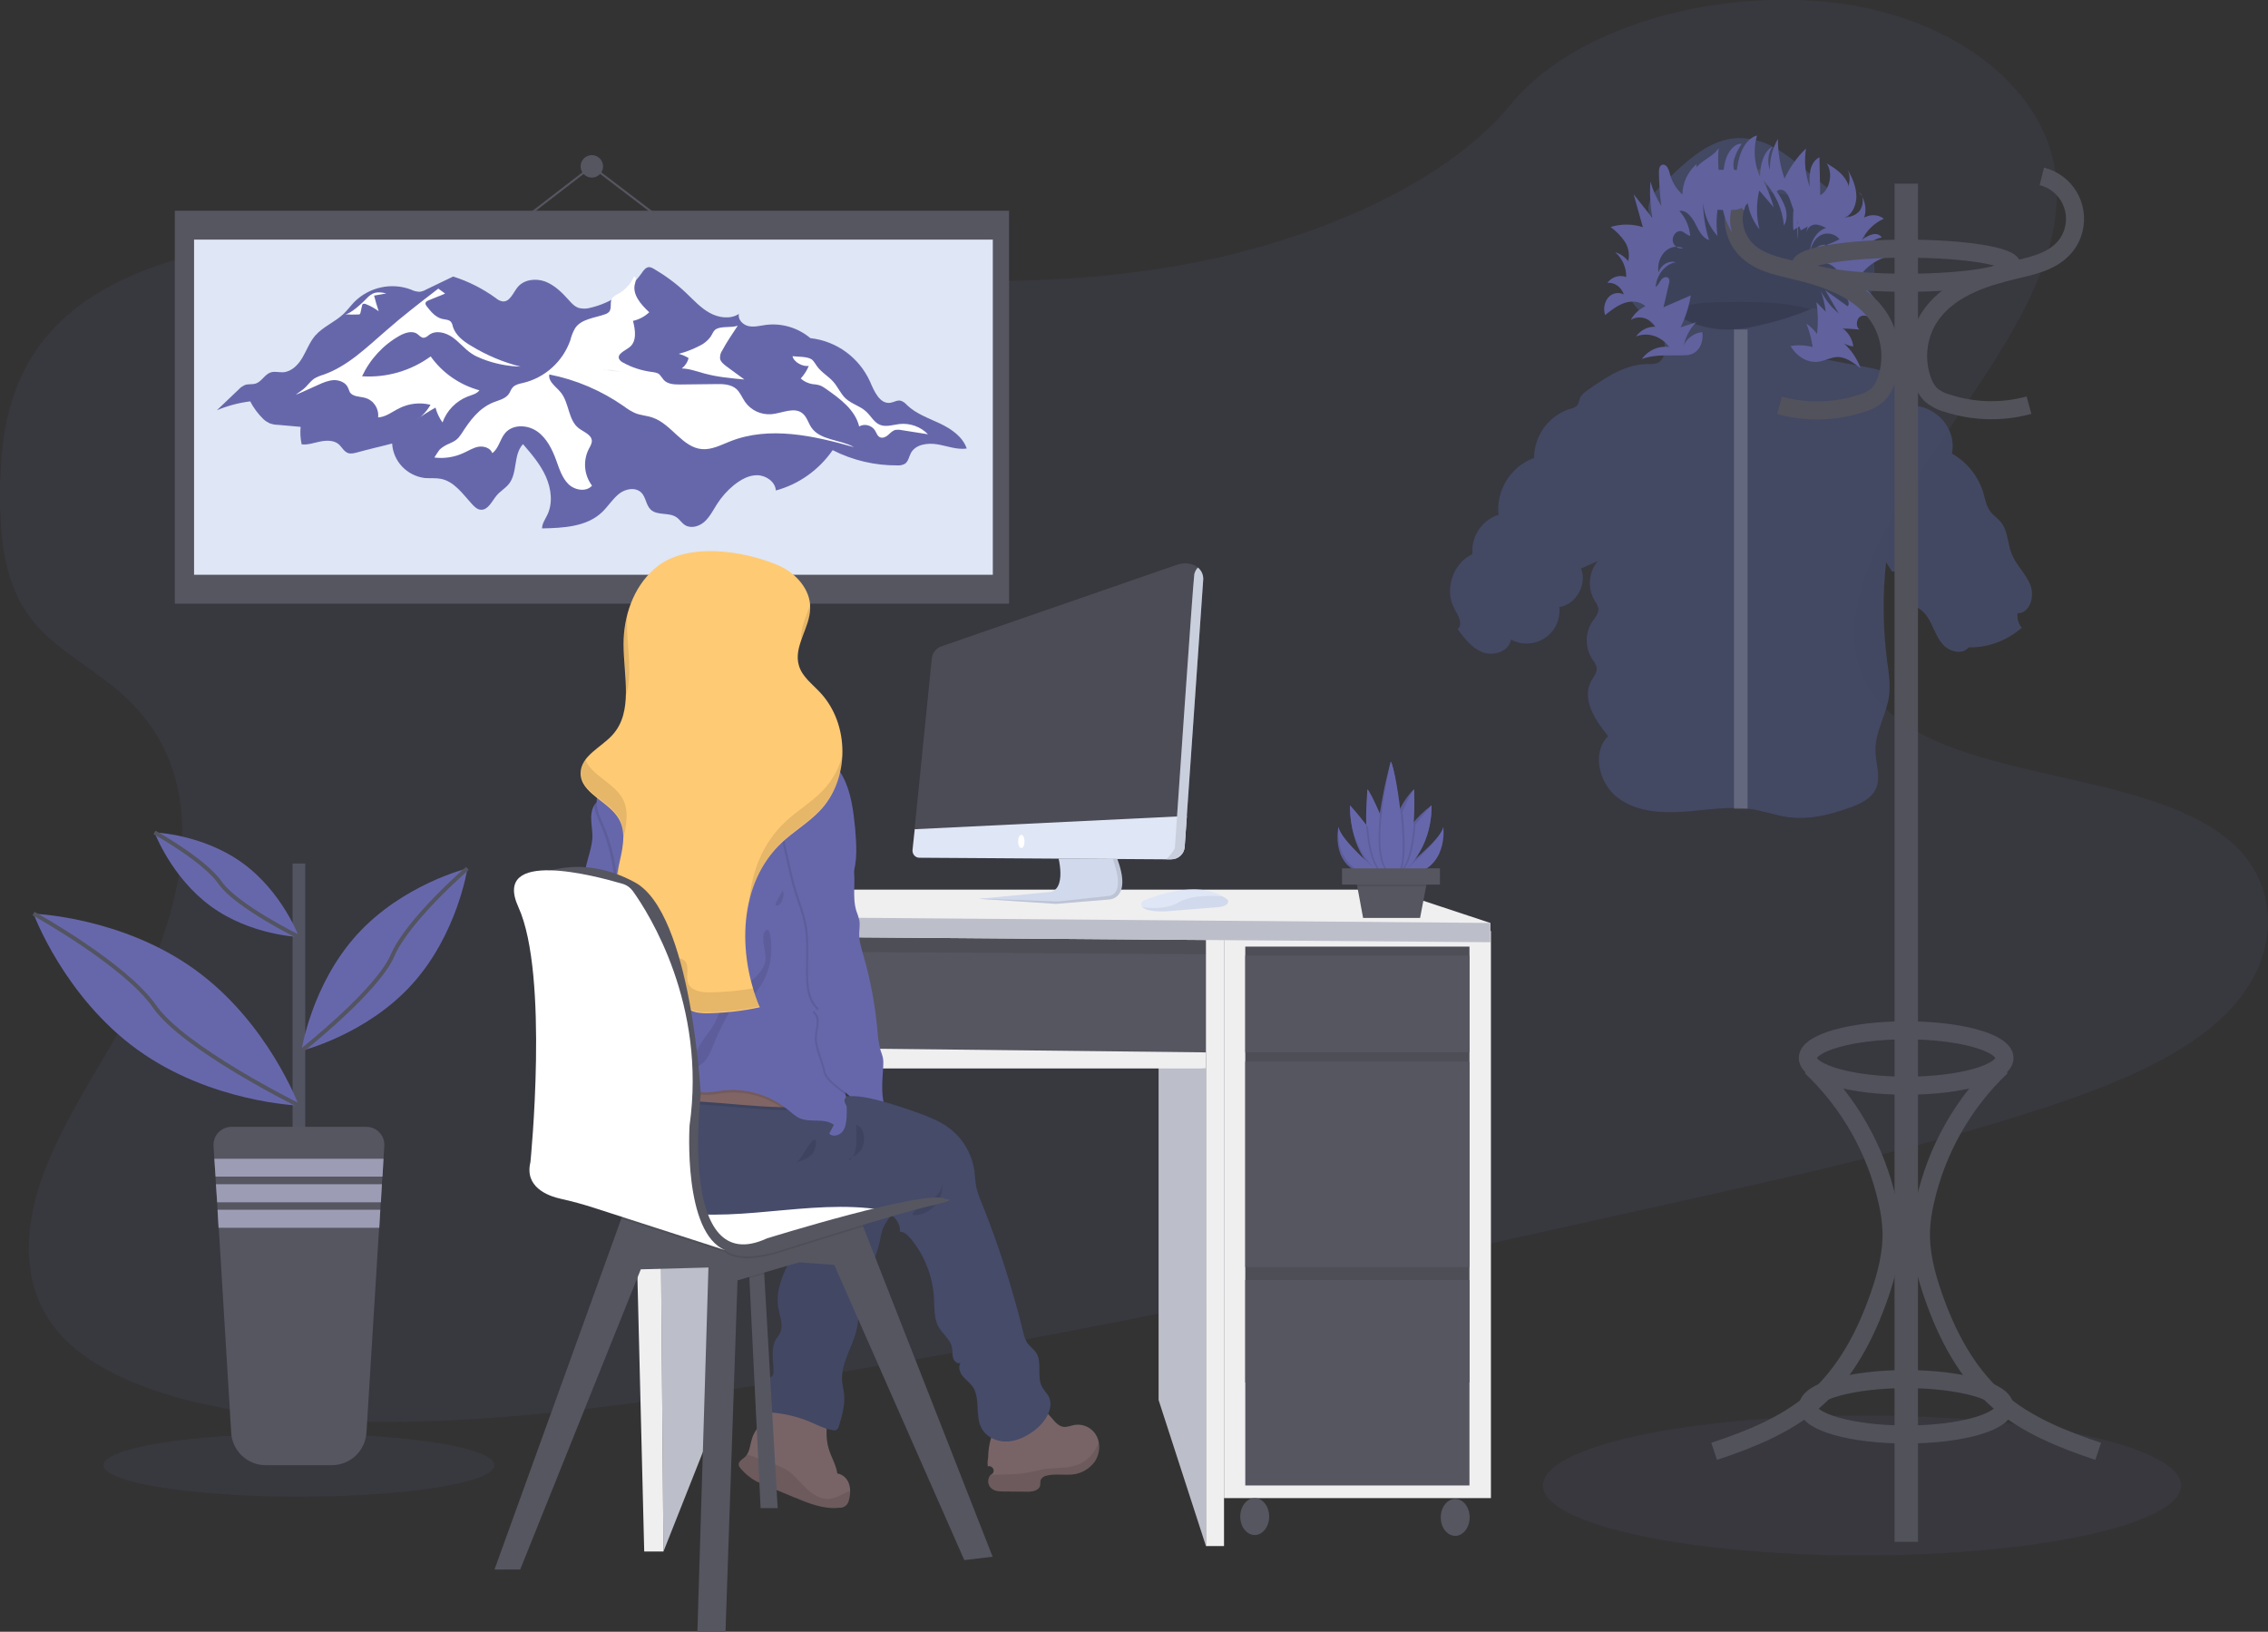 <?xml version="1.0" encoding="utf-8"?>
<!-- Generator: Adobe Illustrator 26.0.3, SVG Export Plug-In . SVG Version: 6.00 Build 0)  -->
<svg version="1.1" id="_x35_d246505-ca37-4db1-9c80-c1ad9e3c7b19"
	 xmlns="http://www.w3.org/2000/svg" xmlns:xlink="http://www.w3.org/1999/xlink" x="0px" y="0px" viewBox="0 0 1130.1 813.1"
	 style="enable-background:new 0 0 1130.1 813.1;" xml:space="preserve">
<rect x="0" y="0" width="1130.1" height="813.1" fill="#333333" stroke="none"/>
<style type="text/css">
	.st0{opacity:0.1;fill:#6667AB;enable-background:new    ;}
	.st1{fill:#565661;}
	.st2{fill:#DFE6F5;}
	.st3{fill:#6667AB;}
	.st4{fill:#FFFFFF;}
	.st5{fill:none;stroke:#565661;stroke-miterlimit:10;}
	.st6{fill:url(#SVGID_1_);}
	.st7{fill:url(#SVGID_00000165220003524788803720000005051067564041836986_);}
	.st8{opacity:0.1;enable-background:new    ;}
	.st9{fill:#BCBEC9;}
	.st10{fill:#EFEFF0;}
	.st11{fill:url(#SVGID_00000090984569837619762380000012453746876019919532_);}
	.st12{fill:#786467;}
	.st13{fill:#454B69;}
	.st14{opacity:5.000000e-02;enable-background:new    ;}
	.st15{fill:#816565;}
	.st16{fill:#FFCA74;}
	.st17{opacity:0.1;}
	.st18{fill:#D1D9EC;}
	.st19{fill:#4C4C56;}
	.st20{fill:#535461;}
	.st21{fill:#9D9CB5;}
	.st22{fill:none;stroke:#535461;stroke-width:2;stroke-miterlimit:10;}
	.st23{opacity:0.87;}
	.st24{opacity:0.2;fill:#FFFFFF;enable-background:new    ;}
	.st25{fill:none;stroke:#565661;stroke-width:9;stroke-miterlimit:10;}
</style>
<path class="st0" d="M584.5,132.8c-71.4,12.1-142.6,6.9-211.2-0.6c-68.6-7.5-137-17.3-208.4-14.4c-45.9,1.9-97.1,11-129.1,37.4
	C4.9,180.6,0.1,215,0,246C0,269.3,2,293.4,18.5,312C30,324.8,47.7,334.1,61,346c46.3,41.3,32.2,106.3,1.8,161.6
	c-14.3,25.9-31.7,51.5-41.4,78s-11,55,6.4,76.7C45,683.6,78.3,695.7,113,702c70.5,12.7,149.1,4.8,225.2-5.9
	c168.3-23.7,334.8-60.8,501-97.9c61.5-13.7,123.2-27.5,182.5-47.2c32.9-11,66.4-24.7,87.7-46c27-27,27.7-63.9,1.7-86
	c-43.7-37-142.5-28.8-176.3-71.1c-18.6-23.3-10.5-54.9,4.3-82.9c31.7-59.9,93-119.1,85.1-178.9c-5.5-41-47.3-74.9-103.3-83.8
	c-58.7-9.3-134.2,8.3-168,49.6C718,94.5,647.5,122.1,584.5,132.8z"/>
<rect x="87.1" y="105" class="st1" width="415.7" height="195.8"/>
<rect x="96.7" y="119.4" class="st2" width="398" height="167"/>
<path class="st3" d="M124.7,200c-5.7,0.7-11.3,2.2-16.6,4.4l11-10.5c0.8-0.9,1.8-1.5,2.8-2c1.8-0.7,3.8-0.2,5.6-0.8
	c2.9-1,4.4-4.5,7.3-5.5c2-0.7,4.2,0,6.3-0.1c4.2-0.3,7.5-3.7,9.6-7.3s3.6-7.7,6.3-10.9c3.9-4.5,9.9-6.8,14.2-10.9
	c1.9-1.8,3.5-4,5.3-5.9c7.4-7.4,18.5-9.9,28.3-6.2c1.3,0.7,2.7,1,4.2,1.1c1.1-0.1,2.3-0.5,3.3-1.1l13.5-6.5
	c7.6,2.4,14.7,6,21.2,10.7c1,0.9,2.2,1.5,3.5,1.7c3.6,0.3,5.2-4.4,7.5-7.2c3.2-3.8,9.1-4.4,13.7-2.7c4.6,1.8,8.3,5.4,11.6,9.1
	c1.5,1.7,3.1,3.5,5.3,4.1c1.8,0.4,3.7,0.4,5.4-0.1c10.5-2.4,19.6-8.6,25.8-17.4c0.9-1.4,2.1-2.9,3.7-2.9c0.8,0.1,1.6,0.4,2.2,0.8
	c5.8,3.4,11.3,7.4,16.2,12.1c3.7,3.5,7.2,7.4,11.7,9.9s10.4,3.3,14.6,0.5c-0.7,2.8,2,5.5,4.8,6.1s5.7-0.2,8.6-0.6
	c8-1,16,1.4,22.2,6.6c13,1.4,24.3,9.7,29.7,21.6c2.1,4.9,4.9,11.4,10.2,10.6c1.8-0.3,3.5-1.5,5.2-1c1.2,0.4,2.2,1.2,3,2.1
	c4.5,4.4,10.7,6.5,16.4,9.2c5.7,2.7,11.4,6.6,13.4,12.5c-4.9,0.7-9.8-1.3-14.7-2.1s-10.9,0-13.2,4.5c-0.9,1.8-1.2,4-2.9,5.2
	c-1.1,0.6-2.4,0.9-3.7,0.8c-11.2,0.1-22.3-2.5-32.3-7.6c-6.8,9.8-16.8,17-28.3,20.1c-0.3-4.3-4.8-7.5-9.2-7.6s-8.4,2.3-11.8,5
	c-3.3,2.7-6.1,5.9-8.4,9.5c-1.9,3-3.5,6.2-6.1,8.6s-6.7,3.6-9.7,1.8c-1.7-1-2.7-2.9-4.4-4c-3.7-2.5-9.4-0.7-12.7-3.7
	c-2.4-2.2-2.4-6.1-4.7-8.5c-2.9-2.9-8-2-11.2,0.6s-5.4,6.2-8.3,9c-7.6,7.4-19.4,8-30,8.2c0-2.4,1.5-4.4,2.5-6.5
	c3-6,2.1-13.2-0.6-19.3s-7.1-11.2-11.4-16.2c-4.9,5.2-2.6,14.2-7,19.8c-1.8,2.3-4.5,3.7-6.3,6c-2.3,2.8-4.1,7.1-7.7,6.9
	c-1.8-0.1-3.2-1.5-4.4-2.8c-4.6-5-8.8-11.3-15.5-12.6c-2.6-0.5-5.3-0.2-8-0.4c-8.9-1.1-15.8-8.3-16.3-17.2
	c-5.6,1.5-11.7,2.8-17.3,4.4c-1.6,0.4-3.3,0.9-4.8,0.3c-2-0.8-3-3-4.6-4.4c-2.4-2-6-1.9-9.1-1.3s-6.2,1.8-9.3,1.4
	c-0.6-2.9-0.8-5.8-0.5-8.7l-11.2-1c-1.5,0-2.9-0.3-4.3-0.8c-1-0.5-2-1.1-2.9-1.9C128.8,206.5,126.4,203.4,124.7,200z"/>
<path class="st4" d="M152.3,192.9c1.4-1.4,2.6-3.1,4.2-4.2c1.5-0.9,3-1.5,4.7-2c12-4.2,21.4-13.5,31-21.8
	c8.4-7.4,17.3-14.2,26.2-21.1l3.4,2.5l-8.1,3.3c-0.8,0.3-1.7,0.8-1.7,1.6c0,0.5,0.3,1,0.6,1.4c2.1,2.7,4.4,5.5,7.7,6.3
	c1.6,0.4,3.5,0.3,4.5,1.6c0.4,0.6,0.7,1.3,0.8,2.1c1.3,4.4,5.2,7.4,9.1,9.7c7.7,4.7,16,8.2,24.7,10.4c-6.6-0.2-13.1-1.5-19.2-3.9
	c-1.8-0.7-3.6-1.5-5.2-2.6c-3.5-2.3-6.1-5.7-9.5-8.1c-3.4-2.4-8.2-3.7-11.6-1.3c-0.9,0.7-1.8,1.6-3,1.5c-1.2-0.1-2-1.2-3-1.9
	c-2.5-1.8-6.1-0.6-8.8,0.9c-8.2,4.6-14.7,11.7-18.7,20.2c12.2,0.8,24.3-2.7,34.2-9.9c5.9,8.3,14.5,14.2,24.3,16.9
	c-1.4,1.8-3.8,2.3-5.9,3.1c-5.8,2.3-10.4,7-12.5,12.9c-1.6-2.2-2.8-4.7-3.5-7.4c-3.2,1.8-6.4,3.8-9.4,6c2.9-1.8,5.2-4.4,6.9-7.4
	c-5.2-1.3-10.7-0.7-15.5,1.7c-3.5,1.7-6.7,4.4-10.6,4.6c0.5-4.3-2.1-8.4-6.3-9.7c-2.8-0.8-6.3-0.5-7.8-2.9c-0.3-0.7-0.6-1.4-0.9-2.2
	c-1.1-2.6-4.2-3.8-6.9-3.8c-2.8,0.1-5.4,1.2-8,2.4c-3.7,1.6-7.3,3.4-11.1,4.9C148.8,195.5,150.7,194.5,152.3,192.9z"/>
<path class="st4" d="M216.5,228c5,0.6,10-0.2,14.5-2.3c2.5-1.1,4.9-2.7,7.5-3.1s5.9,0.6,6.8,3.2c3.2-2.3,3.8-6.9,6.4-10
	c3.8-4.5,11.2-4.2,16-0.8c4.8,3.4,7.5,9,9.5,14.5c1.5,4.2,2.9,8.6,6,11.7s8.9,4.1,11.8,0.8c-4-5.3-4.6-12.4-1.6-18.3
	c0.7-1.3,1.5-2.6,1.5-4c-0.1-3.1-4-4.4-6.5-6.3c-5.4-4.1-4.7-12.8-9.1-18c-2.3-2.8-6.2-5.2-5.6-8.8c13.3,2.6,25.9,8,37.1,15.8
	c1.8,1.4,3.8,2.6,5.8,3.5c2.8,1.1,5.8,1.2,8.6,2.2c9.4,3.2,14.8,14.9,24.6,15.7c4.9,0.4,9.5-2.1,14.1-3.9
	c19.5-7.7,41.4-2.8,61.6,2.9c-7-3.9-16.9-3.3-21.3-9.9c-1.5-2.3-2.2-5.2-4.3-6.9c-4.1-3.4-10.2-0.1-15.5,0.4
	c-5.2,0.4-10.2-1.9-13.2-6.2c-1.4-2.1-2.4-4.6-4.2-6.3c-2.8-2.5-6.9-2.6-10.6-2.5l-17.5,0.2c-2.9,0-6.2-0.1-8.2-2.3
	c-0.6-0.9-1.4-1.8-2.1-2.7c-1.1-1-2.8-1.1-4.2-1.3c-4.9-0.7-9.6-2.2-13.9-4.6c-0.8-0.4-1.6-1-2-1.8c-1.1-2.6,2.9-4.1,5.2-5.9
	c3.7-2.9,2.9-8.6,1.7-13.1c3.1-0.7,5.9-2.2,8.1-4.3c-4.2-3.9-8.8-9.1-7-14.6c0.4-1.2,0.6-3.1-0.6-3.1c-1.7,3.7-4.5,6.7-8,8.6
	c-1.1,0.5-2.1,1.2-2.9,2.1c-1.3,2,0,5.1-1.5,6.8c-0.6,0.6-1.3,1-2,1.2c-5.3,1.9-11.8,2.3-14.9,6.9c-1.1,1.9-1.9,3.9-2.4,6
	c-3.7,10.6-12.6,18.7-23.5,21.3c-1.8,0.4-3.8,0.8-5.1,2.1c-1,1-1.3,2.4-2.2,3.6c-1.7,2.2-4.7,2.9-7.3,3.9
	c-7.5,2.9-12.1,9.4-16.2,15.8c-1.8,2.7-3,3.5-5.9,4.8c-1.8,0.7-3.4,1.7-4.8,2.9C219,224,216.3,228,216.5,228z"/>
<path class="st4" d="M348.6,172.3c-3.3,1.7-6.8,3.1-10.4,4c1.7,0.5,3.4,1.2,4.9,2.1c-0.5,2.1-1.7,3.9-3.4,5.2
	c4,0.1,7.8,1.6,11.6,2.6c6.4,1.7,13,2.3,19.6,2.9l-9-6.6c-1.3-1-2.7-2.1-3.1-3.7c-0.1-1.5,0.2-3,1.1-4.2c2.3-4.3,5-8.2,7.7-12.3
	c-3.2,1.1-7.5,0.2-10.4,1.5c-1.8,0.8-2.1,2.6-3.2,4.1C352.6,169.8,350.7,171.3,348.6,172.3z"/>
<path class="st4" d="M403,182.3c-0.9,2.3-2.3,4.4-4,6.3c1.6,1.5,3.6,2.4,5.8,2.8c1.1,0.1,2.2,0.2,3.3,0.5c1.3,0.4,2.4,1.1,3.5,1.9
	c7,4.9,14.5,10.4,16.5,18.7c2.6-1.5,5.9-0.7,7.7,1.7c0.9,1.3,1.3,3.1,2.7,3.7s3-0.2,4.1-1.2s2.2-2.2,3.7-2.5
	c0.9-0.1,1.9-0.1,2.8,0.1l13.3,2.1c-3.7-3.8-9-5.7-14.3-5.1c-3.2,0.4-6.6,1.6-9.6,0.4s-4.5-4.4-6.9-6.6c-3-2.8-7.3-3.8-10.3-6.6
	c-2.5-2.4-3.8-5.7-6.1-8.3c-2.5-2.8-5.9-4.6-8.1-7.7c-0.9-1.2-1.6-2.7-2.8-3.5c-2.2-1.4-6.9-1.2-9.4-1.5
	C395.5,180.5,400.2,182.9,403,182.3z"/>
<path class="st4" d="M171.8,156.6c2.3,0.2,4.5,0.2,6.8,0.1c0.2,0,0.4,0,0.6-0.1c0.2-0.2,0.3-0.4,0.4-0.7l0.8-3.6
	c0-0.3,0.2-0.6,0.4-0.8c0.4-0.2,0.9-0.2,1.4,0c2.3,0.9,4.5,2.1,6.5,3.6c-0.9-2.6-1.6-5.2-2.3-7.8l6.1-1.1c-4.6-1.1-7-0.6-10,2.7
	C180.7,150.8,174.5,156.7,171.8,156.6z"/>
<circle class="st1" cx="294.9" cy="82.9" r="5.6"/>
<polyline class="st5" points="259.2,110.4 294.9,82.9 331,110.4 "/>
<linearGradient id="SVGID_1_" gradientUnits="userSpaceOnUse" x1="335.59" y1="586.24" x2="336.95" y2="586.24" gradientTransform="matrix(1 0 0 -1 -34.96 770.57)">
	<stop  offset="0" style="stop-color:#808080;stop-opacity:0.25"/>
	<stop  offset="0.54" style="stop-color:#808080;stop-opacity:0.12"/>
	<stop  offset="1" style="stop-color:#808080;stop-opacity:0.1"/>
</linearGradient>
<path class="st6" d="M300.6,184.2l0.4,0.3l0.9-0.1L300.6,184.2z"/>
<linearGradient id="SVGID_00000132080569918135731370000016596470182274159240_" gradientUnits="userSpaceOnUse" x1="336.95" y1="585.736" x2="344.66" y2="585.736" gradientTransform="matrix(1 0 0 -1 -34.96 770.57)">
	<stop  offset="0" style="stop-color:#808080;stop-opacity:0.25"/>
	<stop  offset="0.54" style="stop-color:#808080;stop-opacity:0.12"/>
	<stop  offset="1" style="stop-color:#808080;stop-opacity:0.1"/>
</linearGradient>
<path style="fill:url(#SVGID_00000132080569918135731370000016596470182274159240_);" d="M302,184.4l7.7,1
	C307.3,184.5,304.7,184.1,302,184.4z"/>
<rect x="322" y="461.2" class="st1" width="283.4" height="65.6"/>
<rect x="322" y="461.2" class="st8" width="283.4" height="65.6"/>
<polygon class="st9" points="355.9,529 357.9,704.2 330.6,773.1 328.5,529 "/>
<polygon class="st1" points="325,473.8 600.9,475.5 600.9,524.4 325,524.4 "/>
<polygon class="st9" points="577.3,529 600.9,532.4 600.9,770.4 577.3,697.6 "/>
<rect x="609.9" y="463.9" class="st10" width="133" height="282.6"/>
<rect x="620.5" y="471.7" class="st1" width="111.7" height="217.2"/>
<rect x="620.5" y="471.7" class="st8" width="111.7" height="217.2"/>
<rect x="620.5" y="476.2" class="st1" width="111.7" height="48.2"/>
<rect x="620.5" y="529" class="st1" width="111.7" height="102.4"/>
<rect x="620.5" y="637.8" class="st1" width="111.7" height="102.4"/>
<ellipse class="st1" cx="625.2" cy="755.7" rx="7.2" ry="9.2"/>
<ellipse class="st1" cx="725.1" cy="756.1" rx="7.2" ry="9.2"/>
<polygon class="st10" points="321,773.1 330.6,773.1 328,466.3 313.4,466.3 "/>
<polygon class="st10" points="600.9,463.9 600.9,770.4 609.9,770.4 609.9,466.3 "/>
<polygon class="st10" points="328.5,521.4 328.5,532.4 600.9,532.4 600.9,524.4 "/>
<polygon class="st10" points="346.9,443.3 692.4,443.3 742.6,459.9 742.6,469.5 311.7,466.2 311.7,456.4 "/>
<polygon class="st9" points="311.7,456.4 742.6,459.9 742.6,469.5 311.7,466.2 "/>
<linearGradient id="SVGID_00000109726375053913457640000014468256009562509742_" gradientUnits="userSpaceOnUse" x1="458.41" y1="225.835" x2="460.73" y2="225.835" gradientTransform="matrix(1 0 0 -1 -34.96 770.57)">
	<stop  offset="0" style="stop-color:#808080;stop-opacity:0.25"/>
	<stop  offset="0.54" style="stop-color:#808080;stop-opacity:0.12"/>
	<stop  offset="1" style="stop-color:#808080;stop-opacity:0.1"/>
</linearGradient>
<path style="fill:url(#SVGID_00000109726375053913457640000014468256009562509742_);" d="M425.7,545.7l-2-0.3c0-0.1,0-0.2,0-0.2
	c-0.1-0.5-0.1-0.9-0.2-1.4c0.8,0.7,1.6,1.3,2.3,2H425.7z"/>
<path class="st12" d="M382.3,700.1c1.3-0.3,2.6-0.5,3.9-0.7c9.1-1.3,18.3,0.1,26.6,3.9c-0.8,6.2-1.7,12.6,0.1,18.5
	c1.2,4.2,3.7,8,4.3,12.4c2.7,0.5,4.9,2.4,5.8,5.1c0.4,1.1,0.6,2.4,0.6,3.6c0,1.5-0.2,3-0.6,4.4c-0.3,2.4-2.4,4.2-4.8,4
	c-7.7,0.9-15.3-2.2-22.5-5.2l-14-5.8c-1.6-0.7-3.3-1.4-4.9-2.2c-3-1.6-5.6-3.8-7.8-6.4c-0.4-0.5-0.8-1-0.9-1.7
	c-0.3-1.8,1.8-2.8,3.1-4c0.4-0.4,0.7-0.8,1-1.2c1.5-2.3,1.7-5.6,2.6-8.3c2.2-6.5,9-10.8,11.4-17.2c0.1-0.3,0.2-0.7,0.4-1.1"/>
<path class="st8" d="M423.5,742.9c0,1.5-0.2,3-0.6,4.4c-0.3,2.4-2.4,4.2-4.8,4c-7.7,0.9-15.3-2.2-22.5-5.2l-14-5.8
	c-1.6-0.7-3.3-1.4-4.9-2.2c-3-1.6-5.6-3.8-7.8-6.4c-0.4-0.5-0.8-1-0.9-1.7c-0.3-1.8,1.8-2.8,3.1-4c0.4-0.4,0.7-0.8,1-1.2
	c3.9,0.8,8.6,3.3,11.6,4.2c3,0.8,5.8,2,8.4,3.5c3.7,2.4,6.3,6,9.5,9s7.1,5.7,11.5,5.4c2.3-0.3,4.5-1.1,6.5-2.3L423.5,742.9z"/>
<path class="st13" d="M407.1,600.8c0.5,1.9-0.1,3.9-1.7,5c-1.3,0.8-3,0.7-4.3,1.6c-1.6,1.1-1.8,3.4-2.1,5.3
	c-1,6.7-4.3,12.7-7.1,18.8s-5.2,12.8-4.2,19.5c0.7,4.5,2.9,9.3,0.9,13.4c-0.5,1-1.3,1.9-1.9,2.9c-2.9,4.8-1.2,10.8-1.3,16.3
	c0,0.6-0.1,1.2-0.4,1.8c-0.4,0.5-1,0.9-1.6,1.2c-2.1,1.5-3.3,3.9-3.4,6.4c-0.1,2.5,0.2,5,0.9,7.5c0.1,1,0.5,1.9,1.2,2.6
	c0.8,0.5,1.7,0.8,2.7,0.8c6.3,0.5,12.4,2,18.3,4.4c3.8,1.6,7.5,3.6,11.5,4.3c0.8,0.2,1.6,0.2,2.4-0.2c0.5-0.5,0.9-1.1,1-1.7
	c1.5-5.1,3.1-10.4,2.6-15.7c-0.2-2.3-0.8-4.5-1-6.8c-0.7-9,5.4-17.1,7.3-26c0.9-4,0.9-8.1,1.5-12.2c1.7-11.1,7.8-21,10.1-32
	c0.3-2,0.8-4,1.5-6c1.8-4.2,5.8-7.7,5.9-12.3c0.1-1-0.2-2-0.8-2.9c-0.9-1-2.2-1.7-3.6-2c-5.5-1.5-11-2.6-16.6-3.3
	c-2.6-0.5-5.2-0.7-7.8-0.5c-3.4,0.4-6.6,1.5-9.5,3.4C403.8,596.8,406.3,597.3,407.1,600.8z"/>
<path class="st14" d="M407.1,600.8c0.5,1.9-0.1,3.9-1.7,5c-1.3,0.8-3,0.7-4.3,1.6c-1.6,1.1-1.8,3.4-2.1,5.3
	c-1,6.7-4.3,12.7-7.1,18.8s-5.2,12.8-4.2,19.5c0.7,4.5,2.9,9.3,0.9,13.4c-0.5,1-1.3,1.9-1.9,2.9c-2.9,4.8-1.2,10.8-1.3,16.3
	c0,0.6-0.1,1.2-0.4,1.8c-0.4,0.5-1,0.9-1.6,1.2c-2.1,1.5-3.3,3.9-3.4,6.4c-0.1,2.5,0.2,5,0.9,7.5c0.1,1,0.5,1.9,1.2,2.6
	c0.8,0.5,1.7,0.8,2.7,0.8c6.3,0.5,12.4,2,18.3,4.4c3.8,1.6,7.5,3.6,11.5,4.3c0.8,0.2,1.6,0.2,2.4-0.2c0.5-0.5,0.9-1.1,1-1.7
	c1.5-5.1,3.1-10.4,2.6-15.7c-0.2-2.3-0.8-4.5-1-6.8c-0.7-9,5.4-17.1,7.3-26c0.9-4,0.9-8.1,1.5-12.2c1.7-11.1,7.8-21,10.1-32
	c0.3-2,0.8-4,1.5-6c1.8-4.2,5.8-7.7,5.9-12.3c0.1-1-0.2-2-0.8-2.9c-0.9-1-2.2-1.7-3.6-2c-5.5-1.5-11-2.6-16.6-3.3
	c-2.6-0.5-5.2-0.7-7.8-0.5c-3.4,0.4-6.6,1.5-9.5,3.4C403.8,596.8,406.3,597.3,407.1,600.8z"/>
<polygon class="st1" points="387.5,751.5 379,751.5 373.4,636.8 373,630.3 380.3,627.8 380.8,634.7 "/>
<polygon class="st8" points="380.8,634.7 373.4,636.8 373,630.3 380.3,627.8 "/>
<polygon class="st1" points="494.6,775.7 480.5,777.4 415.7,630.3 398.2,629 367.5,638 361.5,813.1 347.5,813.1 353,631.6 
	319.3,632.5 259.2,782.1 246.4,782.1 309.6,607.2 312.1,600.5 406.3,597.2 429.8,610.4 430.1,611.2 "/>
<path class="st8" d="M430.1,611.2c-20.2,6.1-41.3,12.8-41.3,12.8s-19.2,6.7-27.3,0c-1-0.8-2.2-1.4-3.4-1.9c1.1,0.8,2.2,1.4,3.4,1.9
	l-51.9-16.7l2.4-6.7l94.2-3.2l23.5,13.2L430.1,611.2z"/>
<path class="st4" d="M334.2,582.1l38.4-8.6c0,0,91.7,17.1,98.5,23.9c0,0-73.3,14.9-81.4,20S333.4,628.2,334.2,582.1z"/>
<path class="st3" d="M317.8,486.2c-3,9.5-11.2,18.1-21.2,18.5c-0.7,0.1-1.5,0-2.1-0.4c-1.2-0.8-1.3-2.6-0.8-4s1.4-2.6,1.5-4.1
	c0-0.3,0-0.6-0.1-0.9c-0.3-1.2-1.2-2.2-2.4-2c1.6-1.3,2-3.6,0.9-5.3c-0.5-0.5-0.9-1.1-1.2-1.6c-0.8-1.7,0.5-3.6,1-5.4
	c1.1-4-1.7-8-1.9-12.2c-0.2-3.7,1.7-7.2,2.2-10.9c0.8-6-2.2-11.8-2.6-17.7c-0.2-4.2,0.8-8.3,1.9-12.4c1-3.6,2.1-7.2,2.2-11
	c0-2.7-0.5-5.4-0.6-8.1c-0.2-2.5,0.2-5,1.3-7.2c0.7-1.3,1.9-2.3,3.3-2.8c3.3-1.1,5.4,0.6,5.9,3.7c0.8,5.3,0.3,10.7,1.4,16
	c1,5,2.4,9.8,4.4,14.5c1.8,4.2,3.9,8.3,5.3,12.7c1,3.6,1.8,7.3,2.2,11C319.7,466.5,320.8,476.7,317.8,486.2z"/>
<path class="st12" d="M545.5,728.3c-2.6,3.6-6.5,5.9-10.9,6.4c-4.3,0.5-8.8-0.5-13.1,0.6c-1.3,0.2-2.5,1.1-3,2.3
	c-0.1,0.8-0.2,1.6-0.2,2.5c-0.5,2.7-4,3.3-6.7,3.2l-11.3-0.1c-2.3,0-4.9-0.1-6.6-1.8c-1.7-1.8-1.7-4.6-0.1-6.5
	c1.2-0.4,1.8-1.7,1.4-2.8s-1.7-1.8-2.8-1.4c-0.2-1.5-0.1-3,0.2-4.4c0-4.2,1-11.2,3.9-14.5c3.6-4.1,9.9-9.3,15.3-10.4
	c3.7-0.7,7.6,0.4,10.4,3c2.6,2.4,4.5,6.2,8,6.6c1.9,0.2,3.8-0.7,5.7-1c4.4-0.6,8.8,1.7,10.8,5.7c0.5,1,0.8,2,1,3.1
	C548.1,722.2,547.3,725.6,545.5,728.3z"/>
<path class="st8" d="M545.5,728.3c-2.6,3.6-6.5,5.9-10.9,6.4c-4.3,0.5-8.8-0.5-13.1,0.6c-1.3,0.2-2.5,1.1-3,2.3
	c-0.1,0.8-0.2,1.6-0.2,2.5c-0.5,2.7-4,3.3-6.7,3.2l-11.3-0.1c-2.3,0-4.9-0.1-6.6-1.8c-1.7-1.8-1.7-4.6-0.1-6.5
	c6.5-0.3,12.9,0,19.4-1.3c2.6-0.5,5.2-1.2,7.9-1.6c5.8-0.8,11.9-0.1,17.2-2.6c4.4-2,7.6-6.1,9.4-10.6
	C548,722.2,547.3,725.5,545.5,728.3z"/>
<path class="st13" d="M515.8,712.5c-4,3.1-8.7,5.5-13.7,5.8s-10.4-2-12.9-6.4c-3.6-6.4-0.4-15.4-4.8-21.3c-1.4-1.8-3.4-3.2-4.8-5
	s-2.3-4.5-1-6.4c-1.6,0.6-3.2-0.9-3.7-2.5s-0.2-3.4-0.5-5c-0.7-4.3-5-7.1-7-11s-1.8-8.9-2-13.4c-0.5-11.1-4.7-21.8-11.8-30.3
	c-1.4-1.6-3.1-3.3-5.2-3.2c0.4-3.7-2.1-7.2-5.2-9s-6.9-2.5-10.6-2.8c-36.9-3.6-75.4,10.1-110.7-1.5c-9.8-3.2-19.3-8.6-25.3-17
	c-4.7-6.5-6.6-14.6-5.3-22.5v-0.1c1.4-7.1,5.1-8.8,11.4-12.1c7.2-3.8,14.7-6.9,22.4-9.4c15-4.7,31.1-6.4,46.6-2.9
	c7.2,1.6,14.2,4.3,21.4,5.9c2.9,0.6,5.7,1.1,8.6,1.4c4.5,0.6,9,0.9,13.5,1.5c14.5,1.7,28.7,4.9,42.5,9.5c5.1,1.7,10.3,3.7,14.7,6.9
	c7.1,5.1,11.8,12.9,13.1,21.5c0.4,2.9,0.4,6,1.1,8.8c0.6,2.4,1.4,4.7,2.4,7c8.5,21.1,15.5,42.9,20.9,65c0.3,1.6,0.9,3.2,1.7,4.7
	c1.3,2.1,3.5,3.5,4.8,5.5c3,4.9,0.1,11.7,2.8,16.8c0.9,1.8,2.5,3.2,3.4,4.9C525.3,701.6,520.9,708.5,515.8,712.5z"/>
<path class="st8" d="M464.7,597.6c1.4-1.1,2.6-2.5,3.6-4c1-1.5,1.4-3.4,1.1-5.2c0.8,4.6-0.7,9.3-3.9,12.7c-2.5,2.6-7.2,5.1-10.9,4.2
	C455.2,602.4,462.4,599.6,464.7,597.6z"/>
<path class="st8" d="M402.2,547.7c-0.6,2.2-2.3,3.9-4.4,4.6c-2.1,0.7-4.4,0.9-6.6,0.8h-2c-26.2-0.6-52.8-6.4-78.4-0.8
	c-3.1,0.6-6.1,1.5-9.1,2.7c-3.7,1.5-7.3,3.5-10.4,6v-0.1c1.4-7.1,5.1-8.8,11.4-12.1c7.2-3.8,14.6-6.9,22.4-9.3
	c15-4.7,31.1-6.4,46.6-2.9c7.2,1.6,14.2,4.3,21.4,5.9c2.9,0.6,5.7,1.1,8.6,1.4C402.3,545,402.5,546.4,402.2,547.7z"/>
<path class="st15" d="M402.2,546.3c-0.6,2.2-2.3,3.9-4.4,4.6c-2.1,0.7-4.4,0.9-6.6,0.8h-2c-26.2-0.6-52.8-6.4-78.4-0.8
	c-3.1,0.6-6.1,1.5-9.1,2.7c-3.9,1.6-7.6,3.7-10.9,6.4c-0.8-2.1-1.5-4.2-2.3-6.3c-0.9-2.5,2-3.1,2.6-5.3c0.4-1.5-0.3-3.3-0.6-4.9
	c-0.1-0.4-0.1-0.8-0.2-1.2c-0.2-3.6,1.1-5.7,4.1-7.6c8.8-5.8,19.5-9.8,29.5-12.8c5.3-1.7,10.8-2.8,16.4-3.2c7.9-0.5,15.8,1,23.4,2.8
	c9.4,2.3,18.8,5.4,27.1,10.3c4.1,2.4,8.1,5.4,10.3,9.7C402.1,542.8,402.5,544.6,402.2,546.3z"/>
<path class="st8" d="M317.8,486.2c-3,9.5-11.2,18.1-21.2,18.5c-0.7,0.1-1.5,0-2.1-0.4c-1.2-0.8-1.3-2.6-0.8-4s1.4-2.6,1.5-4.1
	c0-0.3,0-0.6-0.1-0.9c5.3-7.5,10.4-15,12.5-23.8c0.4-1.5,0.5-3.1,0.4-4.7c-0.3-1.8-1.2-3.4-1.7-5.2c-0.9-3.1-0.5-6.3-0.2-9.5
	c1-14.1-1.3-28.2-6.8-41.1c-1.4-3.1-2.9-6.3-3.4-9.6c0.7-1.3,1.9-2.3,3.3-2.8c3.3-1.1,5.4,0.6,5.9,3.7c0.8,5.3,0.3,10.7,1.4,16
	c1,5,2.4,9.8,4.4,14.5c1.8,4.2,3.9,8.3,5.3,12.7c1,3.6,1.8,7.3,2.2,11C319.7,466.5,320.8,476.7,317.8,486.2z"/>
<path class="st8" d="M402.2,546.3c-0.6,2.2-2.3,3.9-4.4,4.6c-2.1,0.7-4.4,0.9-6.6,0.8h-2c-8.5-5.7-18.8-8.2-29-7
	c-3.3,0.4-6.5,1.2-9.8,0.8c-6.6-0.6-11.9-5.3-17.8-8.4c-13.7-6.7-30.1-4.5-41.4,5.6l-0.6,0.5c-0.1-0.4-0.1-0.8-0.2-1.2
	c-0.2-3.6,1.1-5.7,4.1-7.6c8.8-5.8,19.5-9.8,29.5-12.8c5.3-1.7,10.8-2.8,16.4-3.2c7.9-0.5,15.8,1,23.4,2.8
	c9.4,2.3,18.8,5.4,27.1,10.3c4.1,2.4,8.1,5.4,10.3,9.7C402.1,542.8,402.5,544.6,402.2,546.3z"/>
<path class="st3" d="M424.6,436.8l-0.1,0.4c-2.2,5.8-6.4,10.7-9,16.4c-3.3,7.2-4.1,15.2-4.9,23.1c-0.6,6.8-1.3,13.5-0.8,20.3
	c1.3,16.7,9.4,32.5,11.6,48.9c0.5,3.8,0.7,7.6,0.4,11.4c-0.2,2.4-0.6,5-2.2,6.8s-4.7,2.5-6.4,0.8c0.8-1.5,1.5-2.9,2.3-4.4
	c-4.6-3.5-11.5-1-16.8-3.2c-2.4-1-4.2-2.8-6.2-4.4c-9.1-7.4-20.8-10.8-32.4-9.5c-3.3,0.4-6.5,1.2-9.8,0.9
	c-6.6-0.6-11.9-5.3-17.8-8.4c-13.7-6.7-30.1-4.5-41.4,5.6c-1.4,1.3-3.3,2.8-5,2c-0.7-0.4-1.2-1-1.5-1.7c-6.5-11.2-1.7-25.6,5.3-36.5
	s16.3-21,19.2-33.5c0.4-1.5,0.5-3.1,0.4-4.7c-0.3-1.8-1.2-3.4-1.7-5.2c-0.9-3.1-0.5-6.3-0.2-9.5c1-14.1-1.3-28.2-6.8-41.1
	c-1.6-3.7-3.5-7.5-3.5-11.6c0-6.4,4.6-11.7,8.4-16.8c4.4-5.9,8-12.4,13.5-17.3c5.2-4.6,12.8-7.4,19.2-5.1c11-2.7,22.3-3.7,33.6-3.2
	c3.9,0.2,7.9,0.6,11.4,2.5c3.7,2,6.3,5.6,9.9,7.7c2.6,1.6,5.7,2.3,8.5,3.4c7.9,3.1,14.4,8.9,18.4,16.5c4,7.8,5,16.7,5.9,25.3
	C426.7,420.6,427.5,429.1,424.6,436.8z"/>
<path class="st8" d="M409.9,496.9c1.3,16.7,9.4,32.5,11.6,48.9c-4.4-3.7-10.4-7.4-11.2-11.7c-0.9-4.6-3.8-10.7-4.3-15.4
	s2.8-10.4-0.6-13.6c-1.7-1.6,2.8-1.1,1.1-2.7c-3.7-3.6-4.6-9.1-4.8-14.2c-0.4-9.1,0.8-18.3-0.9-27.2c-1-5.5-3.1-10.8-4.8-16.1
	c-1.9-6.2-3.3-12.6-4.7-19c-1.4-5.7-2.4-11.4-3-17.3c-0.4-5-0.2-10.3,2-14.9s6.7-8.3,11.8-8.2c16.9,0.2,14,23.2,17.7,33.8
	c1.5,4.2,3.5,8.3,4.3,12.7c0.3,1.7,0.5,3.5,0.5,5.2c-2.2,5.8-6.4,10.7-9,16.4c-3.3,7.2-4.1,15.2-4.9,23.1
	C410,483.3,409.4,490.1,409.9,496.9z"/>
<path class="st3" d="M420.9,418.9c1.5,4.2,3.5,8.3,4.3,12.7c1.4,7.4-0.7,15.2,1.5,22.3c0.6,1.5,1.1,3.1,1.5,4.7
	c0.4,2.3-0.1,4.6-0.1,6.9c0,3.7,1.2,7.3,2.2,10.9c3.5,12.1,5.8,24.6,6.9,37.1c0.2,3.4,0.7,6.7,1.6,10c0.4,1.1,0.8,2.2,1.1,3.4
	c0.3,1.5,0.3,3.1,0.2,4.6c-0.3,4.9-0.8,9.8-0.3,14.7s2.3,9.8,6,13.1c-3.3,0.7-6.8,1.4-10,0.4c-4.5-1.5-7.2-6-9.5-10.1
	c-2.9-5.3-13.9-10-15.1-15.9c-0.9-4.6-3.8-10.7-4.2-15.4s2.8-10.4-0.6-13.6c-1.7-1.6,2.8-1.1,1.1-2.7c-3.7-3.6-4.6-9.1-4.8-14.3
	c-0.4-9.1,0.8-18.2-0.9-27.2c-1-5.5-3.1-10.8-4.8-16.1c-1.9-6.2-3.3-12.6-4.7-19c-1.4-5.7-2.4-11.4-3-17.3c-0.4-5-0.2-10.3,2-14.9
	s6.8-8.2,11.8-8.2C420,385.4,417.1,408.3,420.9,418.9z"/>
<path class="st8" d="M372.6,422.8c1.6,1.9,3.6,3.9,6,3.5c-0.4,0.6-1.2,0.8-1.8,0.4c-0.6-0.4-1-0.9-1.3-1.5l-3.4-5.8
	c-0.5-0.8-3.5-5.1-4.3-2.6C367.5,417.9,371.9,421.9,372.6,422.8z"/>
<path class="st8" d="M370.8,437.2c-0.1-1.9-0.9-3.7-2.2-5c-1.2-1.1-2.6-1.9-4.1-2.5c-3.8-1.5-8.2-2.8-12.3-2.6
	c1.5,2.2,6.2,3.5,8.6,4.7C364.2,433.6,367.5,435.4,370.8,437.2z"/>
<path class="st8" d="M381.5,478.2c-0.7,5.1-4.9,9-9.1,12s-9,5.6-11.8,9.9c-1.9,3-2.8,6.5-4.4,9.6c-1.8,3.5-4.5,6.3-6.6,9.6
	s-3.8,7.1-3.2,11c0,0.4,0.2,0.7,0.5,0.9c0.4,0.2,0.9,0.1,1.3-0.1c4.4-2.3,6.1-7.5,7.9-12c1.9-4.6,4.1-9,6.5-13.3
	c1.1-2,2.3-4.2,4.3-5.3c1.4-0.6,2.8-1.1,4.2-1.5c2-0.9,3.8-2.3,5.2-4.1c5.5-6.5,8.3-14.8,8-23.3c-0.1-1.8-0.2-10.4-2.9-7.8
	S381.9,474.7,381.5,478.2z"/>
<path class="st16" d="M388,281.8c8.6,3.8,16,12,15.7,21.4c-0.2,9.8-8.5,19.1-5.6,28.5c1.6,5.5,6.6,9.1,10.5,13.3
	c14.9,15.8,14.9,43.3-0.1,59c-5.7,6-13.1,10.3-19.1,16c-21.3,20.1-22.2,54.9-10.8,81.9c-8.7,1.9-17.7,2.9-26.6,3
	c-4.2,0-9.3-0.7-10.8-4.6c-1.4-3.6,1-8.5-1.8-11.2c-1.3-1.2-3.2-1.4-5-1.7c-11.3-1.8-20.5-10.8-24.7-21.4s-4-22.5-1.6-33.6
	c1.7-8,4.4-16.9,0.4-24.1c-5-9.1-19.4-12.9-19.2-23.2c0.2-8.5,10.2-12.6,15.9-18.9c10.5-11.6,5.5-29.6,5.5-45.3
	c0-13.8,4.8-28,15.1-37.2C341,269.7,370.4,274.2,388,281.8z"/>
<g class="st17">
	<path d="M310.2,397.9c-4.4-7.9-15.9-11.8-18.6-19.6c-1.3,1.8-2.1,4-2.2,6.3c-0.2,10.4,14.1,14.2,19.2,23.2c1.6,3.2,2.3,6.8,2,10.4
		C312.1,411.2,313.5,403.9,310.2,397.9z"/>
	<path d="M399.3,318.8c1.8-5.2,4.4-10.5,4.5-16c0-0.6,0-1.2,0-1.8C401.8,307,398.7,312.9,399.3,318.8z"/>
	<path d="M311.9,346.8c3.4-10.9,0.5-24.4,0.5-36.4c0-1.5,0.1-2.9,0.2-4.4c-1.2,4.7-1.8,9.5-1.8,14.3
		C310.8,328.9,312.3,338.2,311.9,346.8z"/>
	<path d="M410.2,393.7c-5.7,6-13.1,10.3-19.1,16c-10.8,10.2-16.4,24.1-17.7,38.9c2.6-11,7.8-21.1,16.1-29c6-5.7,13.4-10,19.1-16
		c6.8-7.4,10.8-17,11.1-27.1C418.1,382.9,414.8,388.8,410.2,393.7z"/>
	<path d="M353.7,494.5c-4.2,0-9.3-0.7-10.8-4.6c-1.4-3.6,1-8.5-1.8-11.2c-1.3-1.2-3.3-1.4-5-1.7c-11.2-1.8-20.5-10.8-24.7-21.4
		c-3.1-7.8-3.8-16.4-3-24.8c-0.1,0.3-0.1,0.7-0.2,1c-2.4,11.1-2.6,23.1,1.6,33.7c4.2,10.6,13.5,19.6,24.7,21.4
		c1.8,0.3,3.7,0.5,5,1.7c2.8,2.7,0.4,7.6,1.8,11.2c1.5,3.9,6.6,4.7,10.8,4.6c9-0.1,17.9-1.1,26.6-3c-1.2-2.9-2.3-5.9-3.2-8.9
		C368.2,493.7,361,494.4,353.7,494.5z"/>
</g>
<path class="st8" d="M386.4,450.9c2.5,1.9,5.1-5.2,3.6-7C389.6,444.4,386,450.6,386.4,450.9z"/>
<path class="st8" d="M397,579.2c2.9-1,6-2,7.9-4.4c1.6-1.9,2.9-9.6-0.5-5.9C401.6,572,400.2,576.2,397,579.2z"/>
<path class="st8" d="M426.6,571.2c-0.4,2.4-1,4.8-2.7,6.5c-0.3,0.3-1,0.5-1.1,0.1c1.9-1,3.6-2.2,5.2-3.6c3.4-3.3,3.8-11.6-1.3-13.8
	C426.6,564,427.1,567.6,426.6,571.2z"/>
<path class="st13" d="M462.1,556.3c0,0-28.4-11.2-38.6-10s11.6,17.3,11.6,17.3l13.1,8.8c0,0,8-3,8.5-3.2S462.1,556.3,462.1,556.3z"
	/>
<path class="st1" d="M266.9,436.7c0,0,21.3-12.4,49.5,3s32.8,105.8,32.8,105.8s-11.5,92.1,32.9,71.6c0,0,81-25.2,89.1-19.6
	c0,0,7.7,0-7.7,3.4s-74.6,22.2-74.6,22.2s-19.2,6.7-27.3,0s-31.1,0.9-34.1-45.2c-2-29-5.5-57.9-10.7-86.6l-7.9-23.5L266.9,436.7z"/>
<path class="st4" d="M264.3,579.1c0,0,9.4-93.4-6-127.1c-13.4-29.4,38.4-15.6,51.9-11.6c2.1,0.6,3.9,1.9,5.2,3.7
	c8,11.2,36.7,56.3,28.2,116.7c0,0-3.4,53.7,17.9,62.2l-65.7-21.2c-5.3-1.7-10.7-3.2-16.2-4.4C272.7,595.9,261.3,591.4,264.3,579.1z"
	/>
<path class="st3" d="M666.9,412.1c0,0-4.6,21.4,15.8,23.9l1.3-2.4C684,433.6,668.2,418.7,666.9,412.1z"/>
<path class="st3" d="M690.5,433.5l-4.8,1l-0.5,0.1c0,0-12.7-10.3-12.5-33.3c1.7,3.4,3.7,6.6,6,9.6
	C683.8,417.6,689.5,426.4,690.5,433.5z"/>
<path class="st3" d="M692.1,435.7c-0.8,0.5-1.7,0.6-2.6,0.3c-12.2-2.9-8.1-42.6-8.1-42.6c0.7,0.3,1.4,5.4,4.2,11.9
	C690.6,416.8,696,432.8,692.1,435.7z"/>
<path class="st3" d="M719.2,412.1c0,0,0.8,21.4-19.6,23.9l-1.3-2.4C698.3,433.6,717.9,418.7,719.2,412.1z"/>
<path class="st3" d="M713.3,401.3c0.2,23-16.3,33.3-16.3,33.3l-0.5-0.1l-4.8-1c0.9-7,6.7-15.9,11.7-22.6
	C706.3,407.3,709.6,404.1,713.3,401.3z"/>
<path class="st3" d="M696.4,433.6c-0.7,0.9-1.7,1.6-2.7,2.1l0,0c-0.3,0.1-0.7,0.3-1,0.3c-3,0.7-4-1.5-3.9-5.1
	c0.3-6.5,4.4-17.9,8.1-26.4c2.7-6.1,7-10.8,7.7-11.1C704.6,393.4,704.4,424.3,696.4,433.6z"/>
<path class="st3" d="M693,379.5c0,0-13.6,48.3-1.9,55.6S696,383.7,693,379.5z"/>
<path class="st8" d="M666.9,412.1c0,0-4.6,21.4,15.8,23.9l1.3-2.4C684,433.6,668.2,418.7,666.9,412.1z"/>
<path class="st8" d="M690.5,433.5l-4.8,1l-0.5,0.1c0,0-12.7-10.3-12.5-33.3c1.7,3.4,3.7,6.6,6,9.6
	C683.8,417.6,689.5,426.4,690.5,433.5z"/>
<path class="st0" d="M692.1,435.7c-0.8,0.5-1.7,0.6-2.6,0.3c-12.2-2.9-8.1-42.6-8.1-42.6c0.7,0.3,1.4,5.4,4.2,11.9
	C690.6,416.8,696,432.8,692.1,435.7z"/>
<path class="st8" d="M719.2,412.1c0,0,0.8,21.4-19.6,23.9l-1.3-2.4C698.3,433.6,717.9,418.7,719.2,412.1z"/>
<path class="st8" d="M713.3,401.3c0.2,23-16.3,33.3-16.3,33.3l-0.5-0.1l-4.8-1c0.9-7,6.7-15.9,11.7-22.6
	C706.3,407.3,709.6,404.1,713.3,401.3z"/>
<path class="st8" d="M696.4,433.6c-0.7,0.9-1.7,1.6-2.7,2.1l0,0c-0.3,0.1-0.7,0.3-1,0.3c-3,0.7-4-1.5-3.9-5.1
	c0.3-6.5,4.4-17.9,8.1-26.4c2.7-6.1,7-10.8,7.7-11.1C704.6,393.4,704.4,424.4,696.4,433.6z"/>
<path class="st8" d="M693,379.5c0,0-13.6,48.3-1.9,55.6S696,383.7,693,379.5z"/>
<path class="st3" d="M666.9,412.1c0,0-2.7,21.4,17.7,23.9l1.3-2.4C685.9,433.6,668.2,418.7,666.9,412.1z"/>
<path class="st3" d="M692.4,433.5l-4.8,1l-0.5,0.1c0,0-14.6-10.3-14.4-33.3c0,0,3.7,4,8,9.6C685.7,417.6,691.4,426.4,692.4,433.5z"
	/>
<path class="st8" d="M692.4,433.5l-4.8,1c-4.5-4-6.3-14.3-6.9-23.6C685.7,417.6,691.4,426.4,692.4,433.5z"/>
<path class="st3" d="M694,435.7c-0.8,0.5-1.7,0.6-2.6,0.3c-12.2-2.9-10-42.6-10-42.6c0.7,0.3,3.3,5.4,6.1,11.9
	C692.5,416.8,697.9,432.8,694,435.7z"/>
<path class="st3" d="M719.2,412.1c0,0,2.7,21.4-17.7,23.9l-1.3-2.4C700.2,433.6,717.9,418.7,719.2,412.1z"/>
<path class="st3" d="M713.3,401.3c0.2,23-14.4,33.3-14.4,33.3l-0.5-0.1l-4.8-1c0.9-7,6.7-15.9,11.7-22.6
	C709.6,405.3,713.3,401.3,713.3,401.3z"/>
<path class="st8" d="M705.3,410.9c-0.6,8.7-2.2,18.2-6,22.7c-0.3,0.3-0.6,0.6-0.9,0.9l-4.8-1C694.6,426.4,700.3,417.6,705.3,410.9z"
	/>
<path class="st3" d="M698.3,433.6c-0.7,0.9-1.7,1.6-2.7,2.1l0,0c-0.3,0.1-0.7,0.3-1,0.3c-3,0.7-4-1.5-3.9-5.1
	c0.3-6.5,4.4-17.9,8.1-26.4c2.7-6.1,5.1-10.8,5.8-11.1C704.6,393.4,706.3,424.3,698.3,433.6z"/>
<path class="st8" d="M694,435.7c-0.7,0-1.4-0.2-1.9-0.6c-5.7-3.6-5.8-17-4.5-29.8C692.5,416.8,697.9,432.8,694,435.7z"/>
<path class="st8" d="M698.3,433.6c-0.7,1.4-1.5,2.2-2.7,2.1l0,0c-0.6-0.1-1.1-0.3-1.6-0.6c-1.5-1-2.6-2.5-3.2-4.2
	c0.3-6.5,4.4-17.9,8.1-26.4C700.1,416.2,700.6,428.7,698.3,433.6z"/>
<path class="st3" d="M693,379.5c0,0-11.7,48.3,0,55.6S696,383.7,693,379.5z"/>
<polygon class="st1" points="711.4,437.4 710.6,441.7 707.6,457.4 679.2,457.4 676.3,441.7 675.5,437.4 "/>
<polygon class="st8" points="711.4,437.4 710.6,441.7 676.3,441.7 675.5,437.4 "/>
<rect x="668.7" y="432.7" class="st1" width="48.8" height="8.1"/>
<path class="st18" d="M552.8,448.2l-26.7,2.2l-38.1-2.5l0.7-0.1l35.3-3.4c8.1-3,2.5-20.5,2.5-20.5l27,1.4l2.2,0.1
	C565.1,447.9,552.8,448.2,552.8,448.2z"/>
<path class="st8" d="M552.8,448.2l-26.7,2.2l-38.1-2.5l0.7-0.1l38.5,1.4l25.8-2.8c7.3-1.9,3.1-14.6,0.5-21l2.2,0.1
	C565.1,447.9,552.8,448.2,552.8,448.2z"/>
<path class="st19" d="M599.5,289.4l-8.2,117.2l-1.1,15.4c-0.2,3.5-3.2,6.2-6.7,6.2h-2.5l-123-0.8c-1.9,0-3.4-1.6-3.4-3.5
	c0-0.1,0-0.2,0-0.3l1.1-10.4l8.6-85.1c0.3-2.7,2.1-5.1,4.7-6l117.2-40.6c4-1.4,8-0.9,10.6,1.2C598.9,284.4,599.8,286.9,599.5,289.4z
	"/>
<path class="st2" d="M591.4,406.6l-1.1,15.4c-0.2,3.5-3.2,6.2-6.7,6.2h-2.5l-123-0.8c-1.9,0-3.4-1.6-3.4-3.5c0-0.1,0-0.2,0-0.3
	l1.1-10.4L591.4,406.6z"/>
<ellipse class="st4" cx="508.9" cy="419.3" rx="1.6" ry="3.3"/>
<path class="st18" d="M569.1,452c0,0,33.6-12.7,42.7-3.5c0,0,1.5,2.8-4.6,3.5l-24.7,2C582.6,454,572.4,455,569.1,452z"/>
<path class="st2" d="M570,448.7c6.6-2.7,26.5-9.7,39.2-2c0,0-14.1-1.6-21.8,2.9s-18.3,2.4-18.3,2.4l-0.2-0.3c-0.6-1-0.2-2.3,0.9-2.9
	C569.9,448.8,570,448.8,570,448.7z"/>
<path class="st2" d="M599.5,289.4L590.3,422c-0.2,3.5-3.2,6.2-6.7,6.2h-2.5c1.7-1.6,3.2-3.5,4.3-5.6c0,0,9.1-133.2,9.7-136.5
	c0.3-1.2,0.9-2.4,1.8-3.3C598.9,284.5,599.8,286.9,599.5,289.4z"/>
<path class="st8" d="M599.5,289.4L590.3,422c-0.2,3.5-3.2,6.2-6.7,6.2h-2.5c1.7-1.6,3.2-3.5,4.3-5.6c0,0,9.1-133.2,9.7-136.5
	c0.3-1.2,0.9-2.4,1.8-3.3C598.9,284.5,599.8,286.9,599.5,289.4z"/>
<ellipse class="st0" cx="149" cy="730.1" rx="97.4" ry="15.7"/>
<rect x="145.8" y="430.3" class="st20" width="6.3" height="141.2"/>
<path class="st1" d="M191.5,571l-0.4,6.4l-0.6,9l-0.2,3.7l-0.6,9l-0.2,3.7l-0.6,9l-6.3,102.1c-0.6,9.1-8.1,16.2-17.3,16.2h-32.9
	c-9.1,0-16.7-7.1-17.2-16.2L109,611.8l-0.6-9l-0.2-3.7l-0.6-9l-0.2-3.7l-0.6-9l-0.4-6.4c-0.3-5,3.5-9.2,8.5-9.5c0.2,0,0.3,0,0.5,0
	h67.2c5,0,9,4.1,8.9,9.1C191.5,570.6,191.5,570.8,191.5,571z"/>
<polygon class="st21" points="191.1,577.4 190.6,586.3 107.4,586.3 106.8,577.4 "/>
<polygon class="st21" points="190.3,590.1 189.8,599.1 108.2,599.1 107.6,590.1 "/>
<polygon class="st21" points="189.5,602.8 189,611.8 108.9,611.8 108.4,602.8 "/>
<path class="st3" d="M97.2,483.2c36.5,26.4,51.7,67.7,51.7,67.7s-44-1.5-80.5-27.9s-51.7-67.7-51.7-67.7S60.7,456.8,97.2,483.2z"/>
<path class="st22" d="M16.7,455.2c0,0,45.7,25.3,60.3,46.3s71.9,49.3,71.9,49.3"/>
<path class="st3" d="M120.8,430c19.9,14.4,28.2,36.9,28.2,36.9s-24-0.8-43.8-15.2S77,414.8,77,414.8S100.9,415.6,120.8,430z"/>
<path class="st22" d="M77,414.8c0,0,24.9,13.8,32.8,25.2s39.2,26.9,39.2,26.9"/>
<path class="st3" d="M177.9,465.7c-22.8,25.1-27.7,57.9-27.7,57.9s32.2-7.9,55-33s27.7-57.9,27.7-57.9S200.7,440.6,177.9,465.7z"/>
<path class="st22" d="M232.9,432.7c0,0-29.7,25.7-37.3,43.4c-7.6,17.7-45.4,47.5-45.4,47.5"/>
<g class="st23">
	<path class="st13" d="M818.9,157c-3.8-3.9-7.9-8.3-8.7-13.9c-0.6-4.4,1-8.8,3.2-12.6c2.2-3.7,5-7,7.4-10.6c3-4.6,5.3-9.8,8.7-14.2
		c5.2-6.7,12.9-10.7,20.8-12.7s16-2.3,24.1-2.5c6.5-0.2,13.1-0.4,19.3,1.4c4.6,1.3,8.8,3.7,13.1,6c5.9,3.3,11.9,6.7,16.7,11.7
		c4.7,5,8,11.2,9.5,17.9c1.7,7.4,1.2,15.5-2.3,22.1c-1.6,2.7-3.4,5.3-5.4,7.7L919,165c-1.3,1.7-2.8,3.3-4.5,4.6
		c-2.2,1.3-4.6,2.2-7.2,2.6c-17.3,3.7-34.8,5.5-52.5,5.6c-6.4,0-11.5-3.5-17.4-6C830.2,168.6,824.4,162.7,818.9,157z"/>
	<path class="st8" d="M824.8,157c-3.6-3.9-7.5-8.3-8.2-13.9c-0.5-4.4,0.9-8.8,3-12.6c2.1-3.7,4.8-7,7-10.6c2.9-4.6,5-9.8,8.2-14.2
		c5-6.7,12.2-10.7,19.7-12.7s15.2-2.3,22.8-2.5c6.2-0.2,12.4-0.4,18.3,1.4c4.3,1.3,8.4,3.7,12.4,6c5.6,3.3,11.3,6.7,15.8,11.7
		c4.5,5.1,7.6,11.2,9,17.8c1.6,7.4,1.1,15.5-2.2,22.1c-1.5,2.7-3.2,5.3-5.2,7.7l-5.8,7.6c-1.2,1.7-2.7,3.3-4.3,4.6
		c-2.1,1.3-4.4,2.2-6.8,2.6c-16.3,3.7-33,5.5-49.8,5.6c-6,0-10.9-3.5-16.5-6C835.6,168.6,830.1,162.7,824.8,157z"/>
	<path class="st13" d="M825.2,95.1c4.5-4.7,9.2-9.2,14.1-13.5c7.3-6.3,16.1-12.4,26.6-12.8c6.3-0.1,12.5,1.5,18,4.6
		c5.4,2.9,10,6.7,14.6,10.4l18.2,14.9c1.5,1.2,3.1,2.6,3.5,4.3c0.3,1.7-0.8,3.4-2.5,3.7c-0.2,0-0.4,0.1-0.6,0.1
		c-0.9-0.1-1.8-0.5-2.6-1c-24.5-13.2-53.7-14-78.9-2.2c-3.1,1.5-9,6.7-12.1,4.6C819,105.2,822.4,98,825.2,95.1z"/>
	<path class="st8" d="M898.8,153.2c-12-2.9-24.9-2.8-37.6-2.7c-8.6,0.1-17.5,0.2-25.1,2.9c-5.2,1.9-9.9,5.6-8.9,9.6
		s6.7,6.3,11.8,8.1c11,3.9,22.8,7.9,35,6.8C886.7,176.8,927.9,160.2,898.8,153.2z"/>
	<path class="st13" d="M834.4,156c-4.9,0-6.2,6.9-5.4,11.7c0.8,4.9,1.3,11.3-3.2,13.2c-1.6,0.5-3.2,0.6-4.8,0.5
		c-11,0-20.8,6.6-29.8,12.9c-1.5,1.1-3.2,2.3-3.9,4c-0.5,1.3-0.6,2.8-1.5,3.8c-0.9,0.9-2.1,1.4-3.4,1.6c-10.7,3.4-18,13.3-18,24.5
		c-11.4,3.9-19.2,16.3-17.7,28.3c-8.4,2.7-13.8,10.9-13,19.6c-9.8,4.5-14.2,17.8-9,27.2c1.8,3.3,4.5,7.7,1.6,10.2
		c3.5,4.7,7.2,9.6,12.7,11.6s13-0.7,13.9-6.4c7.9,4.3,17.9,1.4,22.2-6.6c1.6-2.9,2.2-6.2,1.9-9.6c8.4-1.3,14-11.4,10.8-19.2l8.3-3.7
		c-4.6,5.6-5.2,13.5-1.5,19.8c0.9,1.1,1.5,2.4,1.8,3.8c0.3,2.4-1.6,4.5-3,6.5c-3.6,5.5-3.7,12.7-0.3,18.3c1,1.6,2.4,3.2,2.5,5.1
		c0.1,2.3-1.6,4.2-2.7,6.2c-5,9,1.9,19.6,8.4,27.5c-8.2,8.1-4.7,23.2,4.4,30.4s21.6,8.1,33.1,7.3s23.2-3,34.6-1.2
		c6,1,11.7,3.1,17.7,3.9c10.3,1.4,20.7-1.2,30.5-4.7c5.3-1.9,11-4.5,13.2-9.7c2.5-5.8-0.2-12.4-0.3-18.7c-0.2-9.5,5.6-18.1,6.8-27.5
		c0.7-5.8-0.2-11.6-1-17.3c-2.1-16.3-2.3-32.8-0.5-49.1l3,4.6c1.3,0.2,2.5-0.7,2.7-2c0-0.1,0-0.3,0-0.4c0.6,6.2-3.9,14.4,1.5,17.6
		c1.6,1,3.5,1,5.3,1.4c3.4,1,6.3,3.2,8.2,6.2c2.8,4.2,4,9.3,7.3,13.2s9.9,5.8,13.1,1.8c9.7,0.2,19.2-3.4,26.5-9.8
		c-1.7-2-2.4-4.6-2.1-7.2c6.1,0.1,8.7-8.4,6.4-14.1s-7.2-10-9.4-15.7c-2-5.1-1.8-11.2-5.2-15.5c-1.6-2-4-3.5-5.5-5.6
		c-1.9-2.6-2.4-5.9-3.3-9c-2.5-8.3-8.1-15.4-15.7-19.7c2.2-10.3-5-20.7-15.3-23.3c-1.2-0.2-2.3-0.5-3.4-1c-3.7-1.9-4.4-6.8-6.7-10.3
		c-3.6-5.6-10.9-7.3-17.4-8.5l-19.8-3.7c-1.2-0.1-2.3-0.5-3.2-1.2c-0.8-0.8-1.3-1.9-1.3-3.1c-0.8-5.7,2-11.5,1.6-17.2
		c-0.2-1.7-0.9-3.8-2.6-4.1c-0.9-0.1-1.8,0.2-2.7,0.6c-6.9,2.9-14.1,5.3-21.4,7c-5.4,1.5-10.9,2.5-16.4,2.9
		C853.4,164.7,843,162.3,834.4,156z"/>
	<path class="st3" d="M911.8,103.6c2.9-2,5.8-4.2,7.8-7.5s2.8-8.1,1-11.6c2.4,4.1,4.5,8.8,4.4,13.8s-3.2,10.3-7.2,10.2
		c3-0.2,6.2-0.6,8.5-3.1s2.7-7.9,0-9.6c2.5,2.8,3.6,6.6,3.1,10.4c-0.5,3.8-2.8,7.1-5.8,8.4c2.6-6.7,10-9.5,15.1-5.6
		c-4.8,2.1-8.6,5.9-10.9,10.5c3.1-2.3,7.4-4.5,9.9-1.2c-4.9,1-9.4,4.6-12,9.9c5-0.6,10.1-0.8,15.2-0.4c-5.6,1.4-10.5,4.7-13.9,9.4
		c3.7,1.1,7.3,2.3,10.8,3.9c-2.9,1.5-6.1,2.2-9.3,2c6,4.3,10.3,12.2,11.3,20.8c-2.1-2-4.4-3.8-6.9-5.3c-2-1.1-4.3-2-6.2-0.7
		s-2,5.7,0.1,6.3l-8.7-0.6c3,2.1,4.9,5.4,5.4,9c-1.7-0.1-3.3-0.7-4.7-1.5c3.7,3.4,6.6,7.6,8.3,12.4c-3.6-2.8-7.4-5.7-11.6-5.6
		c-3.1,0.1-6,1.8-9,2.3c-5.4,0.9-11.1-2.2-14.3-7.8c3.7-0.6,7.4-0.4,11,0.5c-0.6-4-1.6-7.9-3.1-11.6c2.1,1.3,3.8,3.1,5.3,5.1
		c0.6-5.3,0.5-10.6-0.3-15.8l4.6,4.7c-0.4-3.5-1.2-7-2.4-10.3c2.2,4.3,5.2,8.1,8.9,11.2l-6.7-11.6l11.1,8c1.2-0.9,0.3-3.2-0.7-4.4
		c-3-3.7-6.5-7-10.3-9.8c3.1,0.5,6,1.4,8.8,2.6c-1.2-6.3-6.5-10.9-11.6-10.1c3.8-2.2,7.9-3.7,12.3-4.2c-4.3-3.4-10-6.8-14.2-3.1
		c4.1-1,8-2.4,11.7-4.4c-2.2-2.7-6-3.6-9.2-2.1c-3,1.5-5.3,5.3-5.5,9.4c-0.2-5.9,3.4-11.6,8-12.9c-1.8-0.9-3.7-1.8-5.6-1.7
		c-2.2,0.2-3.9,2-4.2,4.1c0.5-3.7,1.8-7.2,3.6-10.4c-2.5-1.3-5.6,0.6-7,3.6s-1.4,6.6-1,10.1c0.4-7.3,0.1-14.7-1-22
		c-1.2,5.7-1.5,11.6-1.1,17.4"/>
	<rect x="864" y="164.2" class="st24" width="6.8" height="238.8"/>
	<ellipse class="st0" cx="927.8" cy="740.2" rx="159" ry="34.9"/>
	<rect x="944" y="91.5" class="st1" width="11.7" height="676.8"/>
	<ellipse class="st25" cx="949.8" cy="132.4" rx="52.7" ry="8.5"/>
	<path class="st25" d="M880.4,87.9c-11.7,2.9-18.8,14.7-15.9,26.4c0.9,3.7,2.8,7.2,5.5,10c6.1,6.3,15.3,8.3,23.8,10.3
		c16.4,3.8,34,9.9,42.9,24.2c5.7,9.3,6.8,20.7,3.1,31c-0.8,2.5-2.2,4.8-4,6.8c-2.3,2-5,3.5-8,4.3c-13.3,4.4-27.6,4.8-41.1,1.1"/>
	<path class="st25" d="M1017.4,87.9c11.7,2.9,18.8,14.7,15.9,26.4c-0.9,3.7-2.8,7.2-5.5,9.9c-6.1,6.3-15.3,8.3-23.9,10.3
		c-16.4,3.8-34,9.9-42.9,24.2c-5.7,9.3-6.8,20.7-3.1,31c0.8,2.5,2.2,4.8,4,6.8c2.3,2,5,3.5,8,4.3c13.3,4.4,27.6,4.8,41.1,1.1"/>
	<ellipse class="st25" cx="949.8" cy="527.2" rx="49" ry="13.8"/>
	<ellipse class="st25" cx="949.8" cy="701" rx="49" ry="13.8"/>
	<path class="st25" d="M902.4,531.5c19.1,18.1,32.4,41.6,38.1,67.3c1.1,4.7,1.8,9.5,2,14.3c0.4,11-2.4,21.9-6,32.3
		c-6.8,19.7-16.8,38.9-32.6,52.6c-14.2,12.2-32,19.3-49.8,25.2"/>
	<path class="st25" d="M997.3,531.5c-19.1,18.1-32.4,41.6-38.1,67.3c-1.1,4.7-1.8,9.5-2,14.3c-0.4,11,2.4,21.9,6,32.3
		c6.8,19.7,16.8,38.9,32.6,52.6c14.2,12.2,32,19.3,49.7,25.2"/>
	<rect x="840.8" y="82.5" class="st13" width="25.9" height="10.6"/>
	<path class="st3" d="M897.3,114.8l-5.2-14.7c-0.5-1.7-1.3-3.3-2.5-4.6c-1.2-1.1-3.2-1.4-4.3-0.1c1.8,2.4,3.2,5.1,4.3,8
		c0.9,3,0.9,6.5-0.7,9c-0.8-8.4-4.4-16.3-10.2-22.4c2.1,4.3,3.8,8.7,5.1,13.3l-7.2-8.4c-1.5,6.4-1.5,13,0.1,19.4
		c-3.9-4.9-6.1-10.9-6.2-17.1c-0.1,2.7-0.6,5.3-1.6,7.7c-2-2.3-3-5.2-3-8.3c-3.7,5.7-4.8,12.7-2.9,19.2c-3.4-5.6-5.3-12-5.4-18.6
		c-2.2,6.6-2.8,13.6-1.8,20.4c-4.1-4.5-6.6-10.3-7.2-16.4c0.1,6.2,1.1,12.4,3,18.4c-3.3-0.9-5.2-4.9-6.9-8.2s-4.5-6.9-7.9-6.3
		c3.1,3.4,5,7.8,5.4,12.4c-1.6-0.2-2.9-1.9-4.5-2.3c-2.3-0.5-4.5,2.2-4.2,4.8s3,4.4,5.2,3.6c-3.2-1.3-6.8-0.6-9.2,1.9
		c-2.6,2.7-3.7,6.5-3.1,10.2c1.3-3.8,5.2-6.1,8.6-5c-5.2,0.8-9.6,6.2-10,12.3c1.3-0.9,1.9-2.6,2.9-3.8s3.2-1.7,3.8-0.1
		c0.2,0.8,0.2,1.6-0.1,2.3l-2.7,11.7l13.6-5.9c-0.9,5.5-2.6,10.9-5.1,15.9l7.7-2.5c-3.2,3.4-5.4,7.6-6.2,12.2
		c0.8-4.1,6.1-7.4,9.4-7.2c0.6,6.4-2.6,11.1-8,11.4c-7.7,0.5-14.6-0.8-22.2,1.9c3.1-4.4,8.3-6.7,13.6-6c-3.9-5.4-10.8-7.6-16.5-5.2
		c2.2-3.2,5.8-5,9.6-4.9c-2.6-4.4-8.2-5.9-12.2-3.4c1.6-3,4.2-5.4,7.3-6.8c-2.9-2.6-7-2.8-10.5-1.6c-3.5,1.2-6.6,3.6-9.6,6
		c-1-3-0.4-6.4,1.6-8.8c1.9-2.2,5.1-2.8,7.7-1.5c-1.2-3.7-4.8-6.2-8.2-5.7c2.1-3,5.9-4.2,9.4-3c0.1-4.7-1.9-9.2-5.5-12.3
		c2.6,0.7,4.8,2.3,6.5,4.4c0.8-3.5,0.1-7.1-1.9-10c-1.9-2.7-4.2-5-6.9-7c5.3-1.6,10.9-1.6,16.1,0.1l-4.6-16.4l9.3,11.7
		c-1-5.9-1.4-12-0.9-18c1.2,4.3,3,8.3,5.4,12.1c-0.7-5.5-1.1-11-1.2-16.5c0-1.4,0.1-3.1,1.2-3.8s2.3,0,3,1c0.6,1.1,1.1,2.3,1.3,3.5
		c1.1,3.9,3.2,7.4,6.2,10.1c0.1-5.8,2.6-11.2,7-15.1c0.1,4.5,0.7,8.9,1.8,13.2c-3-0.2-4.7-4.5-3.8-7.8s3.5-5.6,6-7.3
		s5.3-3.4,7.1-6.1c-0.6,6.4-0.2,12.9,1.3,19.1c0.9-4.3,0.9-8.9,2.1-13.1s4.3-8.3,8.1-8.2c-1.6,2.3-2.8,4.7-3.7,7.4
		c-0.8,2.7-0.6,5.9,0.9,8.1c0.5-4,1.1-8.1,2.7-11.8s4.2-6.9,7.7-7.8c-2,6.8-1.4,14.1,1.5,20.6c0-5.8,1.6-12.4,6.1-15
		c-2.1,3.4-2.6,7.6-1.2,11.5c-0.1-5.4,1.3-10.7,4-15.4c0,6.7,1.1,13.5,3.3,19.8c2.6-5.6,6.2-10.7,10.7-15c-1,6.4-0.4,13,1.9,19.1
		c-0.3-2.8-0.2-5.6,0.3-8.4c0.6-2.7,2.2-5.3,4.5-6.3l0.4,18.9c4.8-2.7,6.5-11,3.2-15.9c3.9,2.3,8,4.9,10.2,9.3s1.1,11.2-3,12.8"/>
	<path class="st3" d="M857.5,84.6h6c5.5,0,10,4.5,10,10v0c0,5.5-4.5,10-10,10h-6c-5.5,0-10-4.5-10-10v0
		C847.5,89.1,852,84.6,857.5,84.6z"/>
</g>
</svg>
